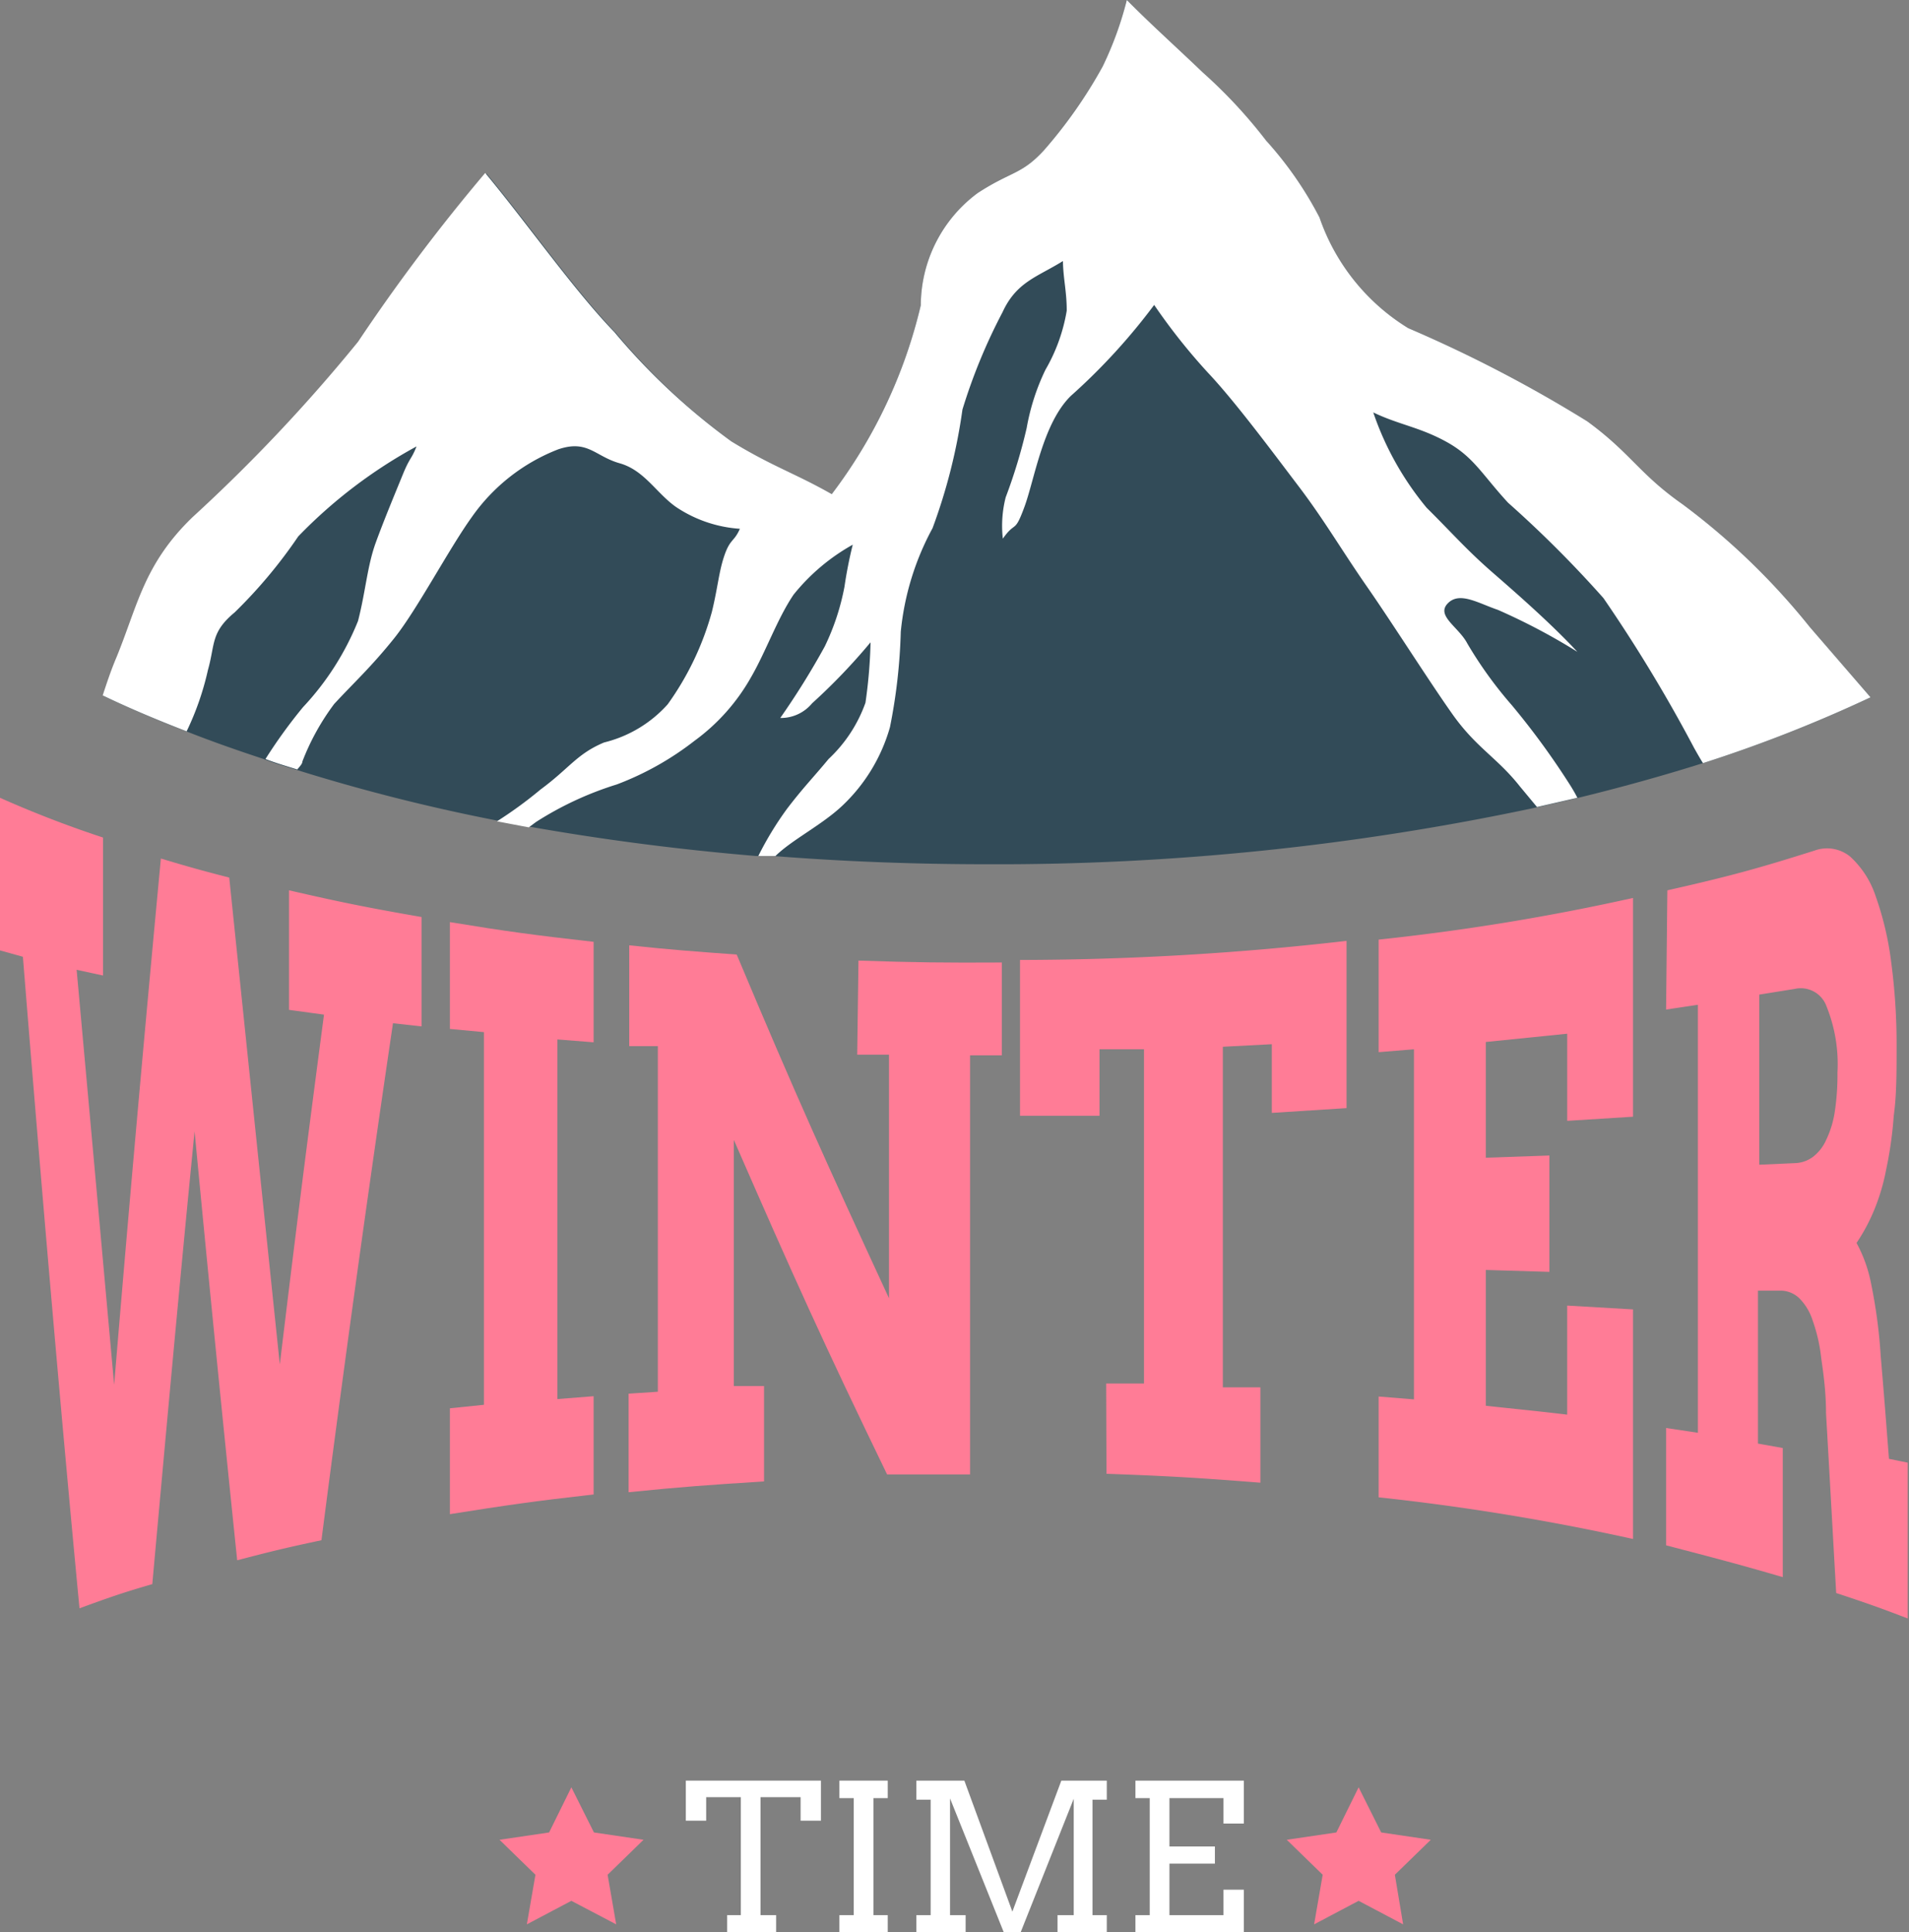 <svg xmlns="http://www.w3.org/2000/svg" viewBox="0 0 60.04 60.77"><rect x="0" y="0" width="60.04" height="60.77" fill="#808080" stroke="none"/><defs><style>.cls-1{fill:#ff7c96;}.cls-2{fill:#324b58;}.cls-3{fill:#fff;}</style></defs><title>Saisons-0§</title><g id="Calque_2" data-name="Calque 2"><g id="Planche_Vacance_-_24" data-name="Planche Vacance - 24"><path class="cls-1" d="M9.09,28c1.61.37,2.44.54,4.17.84v3.44l-.9-.1q-1.2,8.11-2.25,16.26c-1.09.23-1.62.36-2.65.63q-.7-6.75-1.34-13.49c-.47,4.74-.9,9.49-1.33,14.24-1,.29-1.41.44-2.29.76C1.85,43.75,1.27,36.92.72,30.09L0,29.89v-4.8a34.3,34.3,0,0,0,3.24,1.25v4.34l-.83-.18Q3,37,3.59,43.55,4.28,35.26,5.06,27c.83.25,1.26.37,2.15.6Q8,35.24,8.8,42.91c.55-4.55.83-6.75,1.39-11l-1.1-.15Z"/><path class="cls-1" d="M14.15,29c1.76.29,2.66.41,4.52.62v3.16l-1.14-.09V44l1.14-.09V47c-1.86.21-2.76.34-4.52.62V44.29l1.07-.11V32.46l-1.07-.1Z"/><path class="cls-1" d="M27,30.21c1.78.06,2.72.07,4.51.06v2.92h-1V46.37c-1.05,0-1.57,0-2.61,0-2-4.13-2.93-6.19-4.82-10.52v7.74l.95,0v3c-1.73.11-2.59.17-4.26.34v-3.1l.92-.06V32.9l-.9,0V29.73c1.33.14,2,.19,3.38.29,1.88,4.48,2.84,6.59,4.79,10.81V33.17l-1,0Z"/><path class="cls-1" d="M34.79,43.51l1.19,0V33l-1.4,0v2.09l-2.5,0v-4.9a90.53,90.53,0,0,0,10.27-.6v5.26L40,35V32.84l-1.54.08V43.63l1.18,0v3c-1.9-.15-2.87-.21-4.84-.28Z"/><path class="cls-1" d="M43.36,29.55a70.9,70.9,0,0,0,8-1.31v6.88l-2.07.13V32.51l-2.56.26v3.64l2-.07V40l-2-.06v4.27c1,.11,1.56.16,2.56.28V41.06l2.07.12V48.4a73.23,73.23,0,0,0-8-1.31V43.92l1.11.09V33l-1.11.09Z"/><path class="cls-1" d="M52.44,28c2-.45,2.89-.7,4.63-1.25a1.15,1.15,0,0,1,1.12.19,2.93,2.93,0,0,1,.8,1.24,9.81,9.81,0,0,1,.49,2.08,19.51,19.51,0,0,1,.17,2.61c0,.84,0,1.59-.09,2.22a12.19,12.19,0,0,1-.24,1.7,6.47,6.47,0,0,1-.39,1.3,5.78,5.78,0,0,1-.54,1,4.45,4.45,0,0,1,.46,1.29,16.23,16.23,0,0,1,.3,2.26c.11,1.29.16,1.94.26,3.24L60,46v4.9c-.86-.33-1.31-.49-2.25-.8-.13-2.28-.19-3.41-.32-5.66,0-.66-.08-1.24-.15-1.72a5.14,5.14,0,0,0-.27-1.19,1.73,1.73,0,0,0-.41-.69.85.85,0,0,0-.58-.25l-.73,0v4.81l.78.14V49.6c-1.4-.41-2.14-.6-3.67-1V44.91l1,.15V31.6l-1,.15Zm2.89,3.28v5.35l1.12-.05a1,1,0,0,0,.56-.19,1.37,1.37,0,0,0,.42-.53A3.12,3.12,0,0,0,57.7,35a7.8,7.8,0,0,0,.09-1.27,4.85,4.85,0,0,0-.34-2.07.86.86,0,0,0-1-.56Z"/><path class="cls-2" d="M58.83,21.93A43.87,43.87,0,0,1,53.56,24c-1.27.4-2.6.77-4,1.11l-1.27.29a81.17,81.17,0,0,1-17.24,1.78q-3.45,0-6.74-.26l-.54,0c-2.51-.21-4.92-.53-7.22-.94l-1-.19A58.68,58.68,0,0,1,9.29,24.2c-.35-.11-.7-.21-1-.33-.82-.27-1.62-.55-2.38-.85-.93-.36-1.81-.73-2.64-1.13.12-.36.24-.74.43-1.19.67-1.63.86-2.93,2.39-4.41a51.92,51.92,0,0,0,5.21-5.52,59,59,0,0,1,4-5.31c1.27,1.52,2.8,3.7,4.06,5A20.6,20.6,0,0,0,23,13.88c1.29.79,2,1,3.16,1.66a15.81,15.81,0,0,0,2.8-5.94,4.41,4.41,0,0,1,1.79-3.53c1.06-.69,1.37-.57,2.08-1.34a14.88,14.88,0,0,0,1.85-2.64A10.91,10.91,0,0,0,35.44,0c.76.77,1.61,1.53,2.38,2.27a15.61,15.61,0,0,1,2,2.15A11.42,11.42,0,0,1,41.5,6.84a6.6,6.6,0,0,0,2.79,3.48,42.24,42.24,0,0,1,5.63,2.93c1.37,1,1.63,1.65,3,2.61a21.74,21.74,0,0,1,4,3.86Z"/><path class="cls-3" d="M58.83,21.93A43.87,43.87,0,0,1,53.56,24c-.1-.16-.19-.32-.28-.48a47.47,47.47,0,0,0-2.85-4.71,35.75,35.75,0,0,0-3-3c-.82-.89-1.08-1.44-1.93-1.91s-1.5-.54-2.31-.93a9.47,9.47,0,0,0,1.68,3c.79.78,1.25,1.32,2.09,2.05s1.87,1.64,2.65,2.48a19.62,19.62,0,0,0-2.5-1.32c-.62-.21-1.21-.59-1.58-.2s.35.74.62,1.26a12.87,12.87,0,0,0,1.4,1.94,24.18,24.18,0,0,1,1.85,2.54c.08.13.15.25.21.37l-1.27.29-.54-.65c-.71-.9-1.37-1.21-2.12-2.27s-1.88-2.85-2.68-4-1.34-2.09-2.16-3.17-2-2.67-2.85-3.57a18.92,18.92,0,0,1-1.69-2.13,19.26,19.26,0,0,1-2.62,2.86c-.88.86-1.14,2.62-1.46,3.49s-.27.42-.68,1a3.62,3.62,0,0,1,.09-1.3,16.86,16.86,0,0,0,.66-2.18,7,7,0,0,1,.59-1.83,5.5,5.5,0,0,0,.67-1.86c0-.61-.11-1-.12-1.56-.8.5-1.46.65-1.9,1.61a17.64,17.64,0,0,0-1.26,3.06,17.74,17.74,0,0,1-.94,3.73,8.55,8.55,0,0,0-1,3.26,17.51,17.51,0,0,1-.34,3,5.43,5.43,0,0,1-1.51,2.48c-.64.6-1.57,1.06-2.09,1.57l-.54,0a10.3,10.3,0,0,1,.9-1.48c.51-.67.84-1,1.31-1.57a4.47,4.47,0,0,0,1.16-1.77,15.71,15.71,0,0,0,.16-1.9,18.89,18.89,0,0,1-1.84,1.92,1.27,1.27,0,0,1-1,.46,24.24,24.24,0,0,0,1.4-2.25,7.5,7.5,0,0,0,.62-1.88,13.43,13.43,0,0,1,.26-1.32,6.36,6.36,0,0,0-1.86,1.57c-.51.75-.87,1.79-1.34,2.6a6.3,6.3,0,0,1-1.78,2,9.32,9.32,0,0,1-2.44,1.37,10.42,10.42,0,0,0-2.54,1.18l-.23.17-1-.19A13.08,13.08,0,0,0,17,24.83c.91-.67,1.14-1.12,2-1.48a3.94,3.94,0,0,0,2-1.2,9.12,9.12,0,0,0,1.39-2.91c.19-.78.22-1.28.4-1.79s.3-.41.48-.82a4.09,4.09,0,0,1-2-.68c-.62-.43-1-1.16-1.78-1.38s-1-.75-1.93-.44a5.94,5.94,0,0,0-2.72,2.13c-.72,1-1.72,2.91-2.44,3.81s-1.29,1.42-1.89,2.07a7.49,7.49,0,0,0-1,1.81c0,.08-.1.17-.16.25-.35-.11-.7-.21-1-.33a16,16,0,0,1,1.18-1.63,8.69,8.69,0,0,0,1.73-2.71c.24-.93.29-1.73.56-2.47s.63-1.6.85-2.14.27-.47.43-.88a15.4,15.4,0,0,0-3.72,2.83,15.41,15.41,0,0,1-2,2.39c-.76.63-.61,1-.84,1.81A8.88,8.88,0,0,1,5.87,23c-.93-.36-1.81-.73-2.64-1.13.12-.36.24-.74.43-1.19.67-1.63.86-2.93,2.39-4.41a51.92,51.92,0,0,0,5.21-5.52,59,59,0,0,1,4-5.31c1.27,1.52,2.8,3.7,4.06,5A20.6,20.6,0,0,0,23,13.88c1.29.79,2,1,3.16,1.66a15.81,15.81,0,0,0,2.8-5.94,4.41,4.41,0,0,1,1.79-3.53c1.06-.69,1.37-.57,2.08-1.34a14.88,14.88,0,0,0,1.85-2.64A10.91,10.91,0,0,0,35.44,0c.76.77,1.61,1.53,2.38,2.27a15.61,15.61,0,0,1,2,2.15A11.42,11.42,0,0,1,41.5,6.84a6.6,6.6,0,0,0,2.79,3.48,42.24,42.24,0,0,1,5.63,2.93c1.37,1,1.63,1.65,3,2.61a21.74,21.74,0,0,1,4,3.86Z"/><polygon class="cls-1" points="17.97 56.21 18.68 57.63 20.24 57.86 19.11 58.96 19.38 60.52 17.97 59.78 16.57 60.52 16.84 58.96 15.71 57.86 17.27 57.63 17.97 56.21"/><polygon class="cls-1" points="42.73 56.21 43.44 57.63 45 57.86 43.87 58.96 44.13 60.52 42.73 59.78 41.33 60.52 41.6 58.96 40.47 57.86 42.03 57.63 42.73 56.21"/><path class="cls-3" d="M22.87,60.23h.43V56.52H22.21v.74h-.64V56h4.25v1.26h-.64v-.74H23.92v3.71h.49v.54H22.87Z"/><path class="cls-3" d="M26.4,56h1.52v.55h-.45v3.68h.45v.54H26.4v-.54h.45V56.55H26.4Z"/><path class="cls-3" d="M28.82,60.23h.45V56.6h-.45V56h1.51l1.51,4.12L33.38,56h1.43v.6h-.45v3.63h.45v.54H33.26v-.54h.51V56.57l-1.67,4.2h-.53l-1.69-4.21v3.67h.49v.54H28.82Z"/><path class="cls-3" d="M35.71,56h3.41v1.35h-.64v-.8h-1.7v1.52h1.43v.54H36.78v1.62h1.7v-.8h.64v1.34H35.71v-.54h.45V56.55h-.45Z"/></g></g></svg>